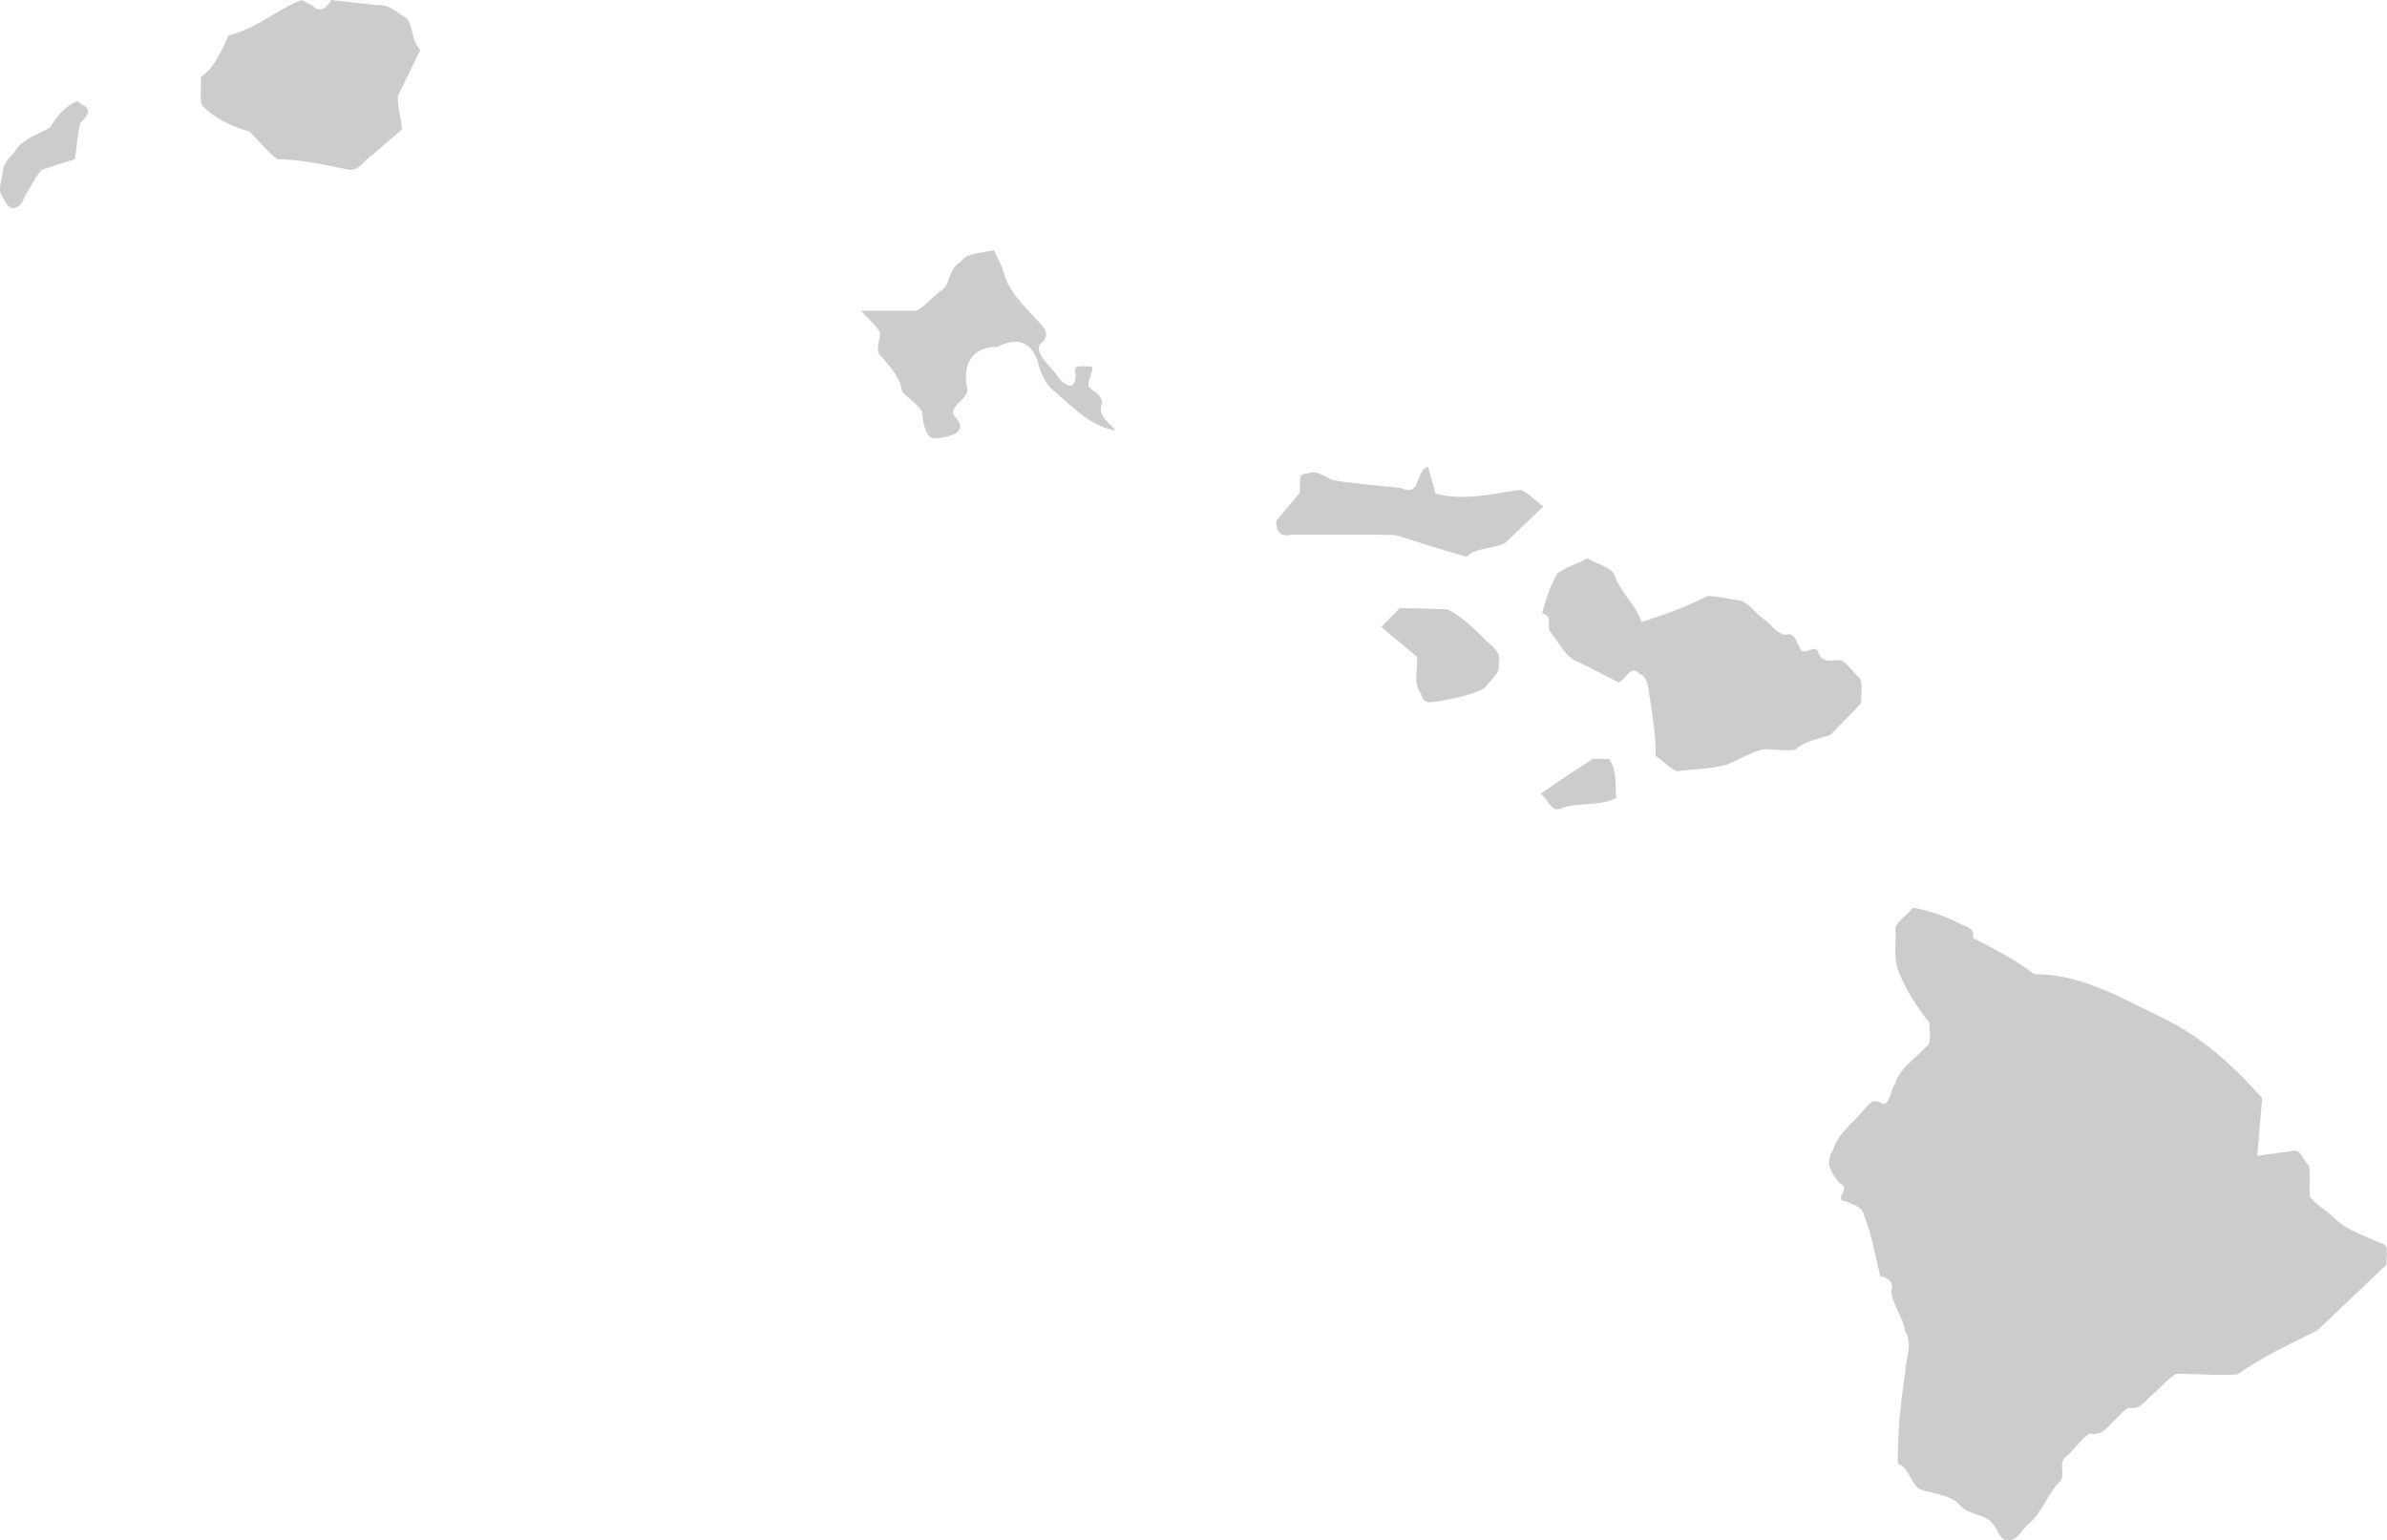 <?xml version="1.0" encoding="UTF-8" standalone="no"?>
<!-- Created with Inkscape (http://www.inkscape.org/) -->

<svg
   xmlns:svg="http://www.w3.org/2000/svg"
   xmlns="http://www.w3.org/2000/svg"
   version="1.1"
   width="1364.502"
   height="880.593"
   id="svg3850">
  <defs
     id="defs3852" />
  <g
     transform="translate(415.697,67.105)"
     id="layer1">
    <path
       d="m -243.327,-67.079 c -14.432,5.555 -26.265,16.764 -41.687,20.172 -4.036,8.658 -7.621,18.197 -15.869,23.757 0.448,5.288 -0.809,11.351 0.628,16.213 7.263,7.655 16.945,12.104 26.984,14.97 5.491,5.112 10.31,11.682 16.226,15.869 13.537,0.202 26.73,3.137 39.893,5.826 6.295,1.704 9.591,-5.314 14.277,-8.236 5.65,-4.914 11.381,-9.772 17.065,-14.725 -0.68,-6.252 -2.664,-12.724 -2.466,-18.916 4.312,-8.817 8.614,-17.629 12.917,-26.446 -5.267,-4.931 -3.985,-13.718 -7.978,-18.111 -5.331,-3.184 -10.116,-8.158 -16.773,-7.44 -8.774,-0.985 -17.547,-1.966 -26.291,-2.96 -2.849,4.966 -6.188,7.621 -11.024,3.051 -1.984,-0.972 -3.946,-2.014 -5.904,-3.025 z m -128.034,57.733 c -7.281,2.724 -11.979,9.053 -15.869,15.237 -7.156,4.049 -15.779,6.33 -20.172,13.843 -3.537,3.722 -6.893,7.556 -6.902,12.999 -0.985,4.849 -2.96,9.828 0.873,13.976 3.318,8.877 10.129,4.927 11.923,-1.704 3.318,-4.931 5.826,-10.96 9.772,-15.095 6.269,-2.061 12.547,-4.036 18.825,-6.007 1.226,-6.902 1.347,-14.269 3.253,-20.886 3.873,-3.894 7.173,-7.621 0.525,-10.491 -0.736,-0.663 -1.48,-1.287 -2.229,-1.872 z M 152.388,75.877 c -6.532,1.975 -14.751,0.757 -19.096,6.876 -7.44,4.036 -4.983,13.085 -11.945,16.932 -4.41,3.447 -8.339,8.339 -13.18,10.848 -10.491,0 -21.067,0 -31.644,0 3.408,4.251 8.567,7.978 10.878,12.547 0.172,4.75 -3.662,10.714 1.166,14.118 4.931,5.65 10.594,12.01 11.317,19.415 3.675,4.036 8.963,7.263 11.588,11.734 0.237,5.151 1.885,16.708 8.339,15.052 8.378,-0.809 19.273,-3.718 9.591,-13.128 -2.061,-6.902 10.469,-9.277 7.44,-17.203 -2.16,-12.547 3.855,-22.143 17.659,-21.833 12.238,-6.717 21.248,-1.704 23.843,11.553 2.061,5.469 4.195,10.848 9.234,14.17 10.129,8.976 20.529,19.811 34.333,21.962 -3.223,-4.406 -9.725,-7.621 -8.081,-13.954 1.768,-5.469 -3.58,-7.664 -6.954,-10.714 -1.725,-3.042 3.352,-9.69 1.347,-11.923 -4.204,0.443 -11.312,-2.13 -9.053,4.75 0.039,10.667 -7.44,5.706 -10.757,0.207 -3.094,-4.574 -14.535,-13.606 -8.696,-18.417 6.536,-5.787 -0.985,-11.011 -4.75,-15.284 -7.194,-7.801 -14.97,-15.689 -17.302,-26.347 -1.48,-3.937 -3.442,-7.616 -5.275,-11.36 z M 400.535,199.569 c -7.857,3.27 -3.498,17.818 -15.719,12.195 -12.818,-1.377 -25.865,-2.276 -38.546,-4.389 -4.832,-1.885 -9.355,-6.269 -14.794,-3.675 -6.188,-0.521 -3.137,7.263 -4.393,11.205 -4.393,5.288 -8.877,10.491 -13.27,15.783 0.086,6.188 2.474,9.505 8.907,7.806 19.725,0.159 39.535,-0.275 59.208,0.271 13.537,4.208 27.053,8.614 40.71,12.461 6.033,-5.809 15.689,-4.213 22.324,-8.158 7.263,-6.902 14.432,-13.722 21.605,-20.71 -4.385,-2.96 -8.339,-7.586 -12.999,-9.415 -16.046,2.061 -32.608,6.545 -48.615,2.061 -1.51,-5.082 -2.956,-10.275 -4.419,-15.435 z m 91.063,52.543 c -5.469,3.034 -12.052,4.931 -16.949,8.516 -4.213,7.083 -6.726,15.06 -8.877,23.038 6.945,1.347 2.04,6.816 4.815,10.572 5.4,5.934 8.27,14.794 16.472,17.337 7.595,3.825 15.151,7.621 22.681,11.519 3.855,-2.199 7.44,-10.572 11.566,-5.112 5.288,2.199 5.112,7.522 5.826,12.281 1.885,11.553 3.675,23.038 3.619,34.708 4.109,2.78 7.801,7.083 12.281,8.86 9.415,-1.454 19.273,-1.166 28.24,-3.855 7.195,-2.638 13.967,-7.276 21.399,-8.765 5.917,-0.043 12.195,1.166 17.853,0.271 5.658,-5.017 13.589,-6.364 19.991,-8.313 6.007,-6.102 11.923,-12.242 17.84,-18.378 -0.448,-4.436 0.809,-9.591 -0.559,-13.718 -3.739,-3.318 -6.726,-8.339 -10.848,-10.667 -4.574,-0.469 -10.547,1.885 -12.818,-3.498 -1.885,-7.44 -8.778,1.966 -10.667,-3.137 -2.423,-3.318 -2.836,-9.772 -8.339,-7.978 -5.288,-0.245 -8.369,-6.364 -12.788,-9.114 -4.574,-3.219 -7.978,-8.683 -13.18,-10.491 -6.188,-0.628 -12.642,-2.625 -18.735,-2.547 -12.104,6.007 -24.776,10.848 -37.741,14.794 -3.563,-10.667 -12.659,-17.121 -15.869,-27.879 -3.395,-4.036 -9.918,-5.288 -14.432,-8.219 l -0.736,-0.361 h -0.09 v 0.043 h -0.03 l 0.077,0.112 0,0 z M 384.596,280.478 c -3.563,3.632 -7.147,7.263 -10.753,10.848 6.902,5.65 13.718,11.386 20.581,17.121 0.417,7.083 -2.625,14.97 2.22,20.977 1.166,6.725 6.618,4.931 11.665,4.036 8.339,-1.429 17.199,-3.236 24.652,-7.151 2.96,-4.75 9.505,-8.158 7.96,-14.432 1.704,-5.65 -2.599,-8.696 -6.33,-12.104 -7.169,-6.652 -14.191,-14.531 -23.077,-18.559 -9.006,-0.331 -17.96,-0.551 -26.919,-0.736 z m 110.271,86.252 c -10.065,6.48 -20.082,13.025 -29.854,19.991 3.675,2.53 6.007,10.254 10.809,8.632 10.31,-4.213 22.414,-1.166 32.345,-6.261 -0.628,-7.44 0.551,-15.869 -4.036,-22.324 -3.115,-0.043 -6.205,-0.043 -9.264,-0.043 z m 183.064,85.108 c -3.137,3.675 -7.814,6.726 -10.069,10.848 0.572,7.801 -1.166,16.046 0.985,23.576 4.213,11.54 10.848,21.945 18.559,31.467 -0.809,4.923 2.242,11.386 -2.96,14.432 -6.007,6.605 -14.432,11.566 -16.945,20.581 -2.599,3.094 -2.883,11.657 -6.902,11.312 -5.228,-4.144 -8.404,0.344 -11.743,4.393 -6.041,7.083 -14.247,12.818 -16.781,22.212 -4.841,6.364 -0.813,13.537 4.019,18.735 7.083,3.137 -4.574,9.234 3.498,10.31 4.049,2.061 9.466,2.857 10.31,8.201 4.522,11.063 6.364,23.004 9.195,34.609 5.288,0.809 7.801,3.554 6.394,8.976 0.753,7.741 6.558,13.658 7.801,22.5 4.565,6.725 0.628,14.613 0.271,21.962 -2.599,17.793 -4.664,35.693 -4.389,53.696 7.117,2.41 7.263,12.461 13.356,14.892 7.621,2.599 16.584,2.599 22.324,8.997 4.931,5.826 14.69,4.617 18.735,10.71 3.137,3.219 4.028,10.491 9.591,9.053 4.918,-0.353 7.233,-6.631 11.028,-9.415 7.978,-6.91 10.667,-17.483 18.288,-24.75 2.212,-4.213 -1.876,-10.848 3.417,-13.894 4.41,-4.036 8.077,-9.772 12.896,-12.909 5.344,1.347 8.95,-1.704 12.216,-5.65 3.498,-2.78 6.364,-7.177 10.207,-9.053 5.671,1.571 8.812,-3.318 12.56,-6.657 4.931,-4.036 9.234,-9.591 14.432,-12.681 11.734,-0.077 23.757,1.166 35.232,0.275 14.075,-10.168 30.065,-17.302 45.452,-25.052 13.184,-12.573 26.446,-25.146 39.703,-37.724 -0.848,-4.393 2.586,-11.566 -3.692,-12.315 -9.152,-4.41 -19.419,-7.083 -26.627,-14.613 -4.303,-4.088 -10.31,-7.345 -13.615,-11.923 -0.417,-5.873 0.607,-12.281 -0.628,-17.84 -3.318,-2.599 -4.574,-10.129 -9.772,-8.158 -6.545,0.96 -13.029,1.816 -19.596,2.672 0.917,-11.028 1.833,-21.962 2.754,-32.935 -16.665,-18.782 -35.547,-36.016 -58.537,-46.652 -22.526,-11.076 -45.77,-24.445 -71.627,-24.195 -10.951,-8.244 -23.038,-14.707 -35.31,-20.736 1.962,-6.291 -5.559,-6.678 -9.484,-9.234 -7.874,-3.838 -16.037,-6.467 -24.548,-8.025 z"
       id="HI_2"
       style="fill:#CCCCCC" />
  </g>
</svg>
